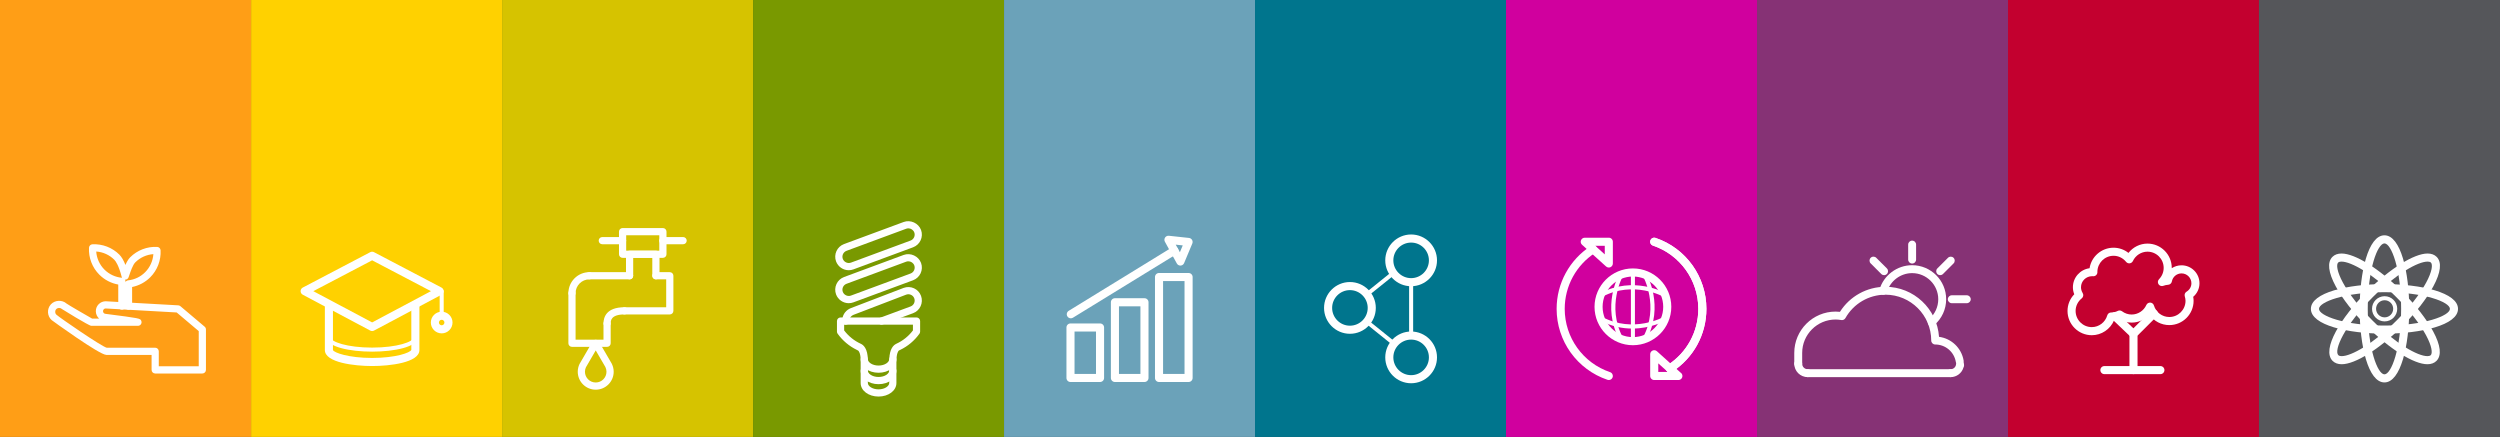 <?xml version="1.0" encoding="UTF-8" standalone="no"?>
<!-- Generator: Adobe Illustrator 16.0.0, SVG Export Plug-In . SVG Version: 6.00 Build 0)  -->

<svg
   xmlns:dc="http://purl.org/dc/elements/1.1/"
   xmlns:cc="http://creativecommons.org/ns#"
   xmlns:rdf="http://www.w3.org/1999/02/22-rdf-syntax-ns#"
   xmlns:svg="http://www.w3.org/2000/svg"
   xmlns="http://www.w3.org/2000/svg"
   xmlns:sodipodi="http://sodipodi.sourceforge.net/DTD/sodipodi-0.dtd"
   xmlns:inkscape="http://www.inkscape.org/namespaces/inkscape"
   version="1.1"
   id="Layer_1"
   x="0px"
   y="0px"
   width="496.062"
   height="86.705"
   viewBox="0 0 496.062 86.705"
   enable-background="new 0 0 595.28 320.704"
   xml:space="preserve"
   sodipodi:docname="jhi-header.svg"
   inkscape:version="0.92.1 r15371"><rect x="0" y="0" width="496.062" height="86.705" fill="#333333" stroke="none"/><defs
     id="defs151" /><sodipodi:namedview
     pagecolor="#ffffff"
     bordercolor="#666666"
     borderopacity="1"
     objecttolerance="10"
     gridtolerance="10"
     guidetolerance="10"
     inkscape:pageopacity="0"
     inkscape:pageshadow="2"
     inkscape:window-width="1920"
     inkscape:window-height="1017"
     id="namedview149"
     showgrid="false"
     fit-margin-top="0"
     fit-margin-left="0"
     fit-margin-right="0"
     fit-margin-bottom="0"
     inkscape:zoom="1.3494041"
     inkscape:cx="266.90608"
     inkscape:cy="82.864586"
     inkscape:window-x="-8"
     inkscape:window-y="-8"
     inkscape:window-maximized="1"
     inkscape:current-layer="Layer_1" /><path
     style="fill:#ffd100"
     d="M 49.818,0 V 86.705 H 99.619 V 0 Z"
     id="rect2"
     inkscape:connector-curvature="0" /><path
     style="fill:#d6c300"
     d="M 99.621,0 V 86.705 H 149.424 V 0 Z"
     id="rect4"
     inkscape:connector-curvature="0" /><path
     style="fill:#799900"
     d="m 149.424,0 v 86.705 h 49.803 V 0 Z"
     id="rect6"
     inkscape:connector-curvature="0" /><path
     style="fill:#6ba2b9"
     d="m 199.227,0 v 86.705 h 49.801 V 0 Z"
     id="rect8"
     inkscape:connector-curvature="0" /><path
     style="fill:#00758d"
     d="m 249.029,0 v 86.705 h 49.803 V 0 Z"
     id="rect10"
     inkscape:connector-curvature="0" /><path
     style="fill:#d0009e"
     d="m 298.832,0 v 86.705 h 49.803 V 0 Z"
     id="rect12"
     inkscape:connector-curvature="0" /><path
     style="fill:#863275"
     d="M 348.635,0 V 86.705 H 398.438 V 0 Z"
     id="rect14"
     inkscape:connector-curvature="0" /><path
     style="fill:#c3002f"
     d="m 398.438,0 v 86.705 h 49.803 V 0 Z"
     id="rect16"
     inkscape:connector-curvature="0" /><path
     style="fill:#55565a"
     d="M 448.232,0 V 86.705 H 496.062 V 0 Z"
     id="rect18"
     inkscape:connector-curvature="0" /><path
     style="fill:#ff9e16"
     d="M 0,0 V 86.705 H 49.818 V 0 Z"
     id="rect20"
     inkscape:connector-curvature="0" /><path
     d="m 19.092,49.906 c 0.094,1.347 0.671,2.627 1.633,3.588 0.934,0.935 2.173,1.512 3.49,1.625 -0.028,-0.051 -0.05,-0.105 -0.065,-0.164 -0.588,-2.279 -1.174,-3.117 -1.47,-3.414 -0.963,-0.963 -2.242,-1.541 -3.588,-1.635 m 5.714,5.584 c 0.057,0.103 0.089,0.219 0.089,0.344 v 0.125 c 0.113,-0.18 0.303,-0.307 0.529,-0.331 1.291,-0.138 2.458,-0.696 3.373,-1.614 0.963,-0.962 1.54,-2.241 1.635,-3.588 -1.346,0.094 -2.625,0.671 -3.587,1.634 -0.491,0.49 -0.938,1.804 -1.204,2.588 l -0.125,0.366 c -0.105,0.296 -0.381,0.48 -0.705,0.479 -0.001,-0.002 -0.003,-0.002 -0.003,-0.002 h -0.002 z m 0.694,5.963 c -0.297,0 -0.552,-0.183 -0.66,-0.441 -0.107,0.259 -0.362,0.441 -0.66,0.441 -0.394,0 -0.714,-0.32 -0.714,-0.715 v -4.277 c -1.415,-0.252 -2.728,-0.934 -3.751,-1.956 -1.41,-1.408 -2.159,-3.36 -2.056,-5.355 0.019,-0.366 0.311,-0.657 0.677,-0.677 1.988,-0.102 3.945,0.646 5.354,2.059 0.435,0.435 0.837,1.117 1.201,2.041 0.258,-0.591 0.567,-1.147 0.943,-1.523 1.409,-1.409 3.373,-2.157 5.355,-2.057 0.366,0.019 0.658,0.311 0.676,0.678 0.103,1.994 -0.648,3.947 -2.057,5.354 -0.98,0.981 -2.238,1.652 -3.593,1.925 v 3.789 c 0,0.394 -0.321,0.714 -0.715,0.714"
     id="path22"
     inkscape:connector-curvature="0"
     style="fill:#ffffff" /><path
     d="m 31.507,72.682 h 7.928 v -6.981 l -4.381,-3.701 c -4.03,-0.229 -13.756,-0.783 -14.092,-0.792 -0.281,0 -0.52,0.239 -0.52,0.534 0,0.295 0.239,0.536 0.534,0.536 6.825,0.879 6.832,0.896 7.047,1.359 0.102,0.221 0.084,0.479 -0.047,0.685 -0.131,0.204 -0.358,0.329 -0.602,0.329 h -9.261 c -0.464,0 -5.828,-3.322 -5.864,-3.356 -0.308,-0.276 -0.822,-0.248 -1.1,0.06 -0.287,0.319 -0.26,0.813 0.059,1.101 0.688,0.618 8.937,6.299 9.979,6.547 l 9.606,-0.006 c 0.394,0 0.714,0.319 0.714,0.714 z m 8.642,1.429 h -9.356 c -0.395,0 -0.715,-0.32 -0.715,-0.715 v -2.973 h -8.967 c -1.384,0 -10.781,-6.838 -10.858,-6.906 -0.906,-0.814 -0.98,-2.213 -0.166,-3.119 0.786,-0.87 2.247,-0.947 3.118,-0.166 0.329,0.252 4.26,2.535 5.084,2.99 h 1.385 c -0.399,-0.36 -0.661,-0.892 -0.661,-1.481 0,-1.082 0.88,-1.963 1.963,-1.963 0.215,0 11.074,0.618 14.398,0.808 0.155,0.01 0.302,0.068 0.42,0.168 l 4.816,4.069 c 0.161,0.136 0.254,0.336 0.254,0.546 v 8.027 c 0,0.395 -0.321,0.715 -0.715,0.715"
     id="path24"
     inkscape:connector-curvature="0"
     style="fill:#ffffff" /><path
     d="m 118.208,69.533 -1.946,3.349 c -0.119,0.25 -0.192,0.562 -0.192,0.88 0,1.178 0.959,2.134 2.138,2.134 1.177,0 2.134,-0.956 2.134,-2.134 0,-0.318 -0.073,-0.631 -0.216,-0.932 z m 0,7.791 c -1.967,0 -3.567,-1.598 -3.567,-3.562 0,-0.536 0.121,-1.059 0.36,-1.551 l 2.589,-4.458 c 0.255,-0.438 0.981,-0.438 1.236,0 l 2.563,4.411 c 0.263,0.546 0.382,1.066 0.382,1.598 0,1.965 -1.598,3.562 -3.563,3.562"
     id="path26"
     inkscape:connector-curvature="0"
     style="fill:#ffffff" /><path
     d="m 120.461,68.826 h -6.966 c -0.394,0 -0.714,-0.32 -0.714,-0.714 v -9.943 c 0,-0.395 0.32,-0.714 0.714,-0.714 0.395,0 0.715,0.319 0.715,0.714 v 9.228 h 5.537 v -3.217 c 0,-0.396 0.32,-0.715 0.714,-0.715 0.394,0 0.714,0.319 0.714,0.715 v 3.933 c 0,0.393 -0.32,0.713 -0.714,0.713"
     id="path28"
     inkscape:connector-curvature="0"
     style="fill:#ffffff" /><path
     d="m 124.927,55.431 h -7.976 c -0.394,0 -0.714,-0.319 -0.714,-0.715 0,-0.394 0.32,-0.714 0.714,-0.714 h 7.976 c 0.394,0 0.714,0.32 0.714,0.714 0,0.395 -0.32,0.715 -0.714,0.715"
     id="path30"
     inkscape:connector-curvature="0"
     style="fill:#ffffff" /><path
     d="m 132.905,62.397 h -8.99 c -0.394,0 -0.714,-0.32 -0.714,-0.715 0,-0.395 0.32,-0.715 0.714,-0.715 h 8.275 v -5.537 h -2.042 c -0.395,0 -0.715,-0.319 -0.715,-0.713 0,-0.395 0.32,-0.715 0.715,-0.715 h 2.757 c 0.394,0 0.714,0.32 0.714,0.715 v 6.965 c 0,0.394 -0.321,0.715 -0.714,0.715"
     id="path32"
     inkscape:connector-curvature="0"
     style="fill:#ffffff" /><path
     d="m 120.461,64.893 c -0.394,0 -0.714,-0.319 -0.714,-0.713 0,-1.201 0.541,-3.216 4.167,-3.216 0.394,0 0.714,0.32 0.714,0.714 0,0.396 -0.32,0.715 -0.714,0.715 -2.739,0 -2.739,1.297 -2.739,1.787 0,0.393 -0.32,0.713 -0.714,0.713"
     id="path34"
     inkscape:connector-curvature="0"
     style="fill:#ffffff" /><path
     d="m 113.496,58.884 c -0.395,0 -0.714,-0.32 -0.714,-0.714 0,-2.299 1.87,-4.168 4.167,-4.168 0.394,0 0.714,0.32 0.714,0.715 0,0.394 -0.32,0.714 -0.714,0.714 -1.51,0 -2.738,1.229 -2.738,2.739 0,0.394 -0.32,0.714 -0.715,0.714"
     id="path36"
     inkscape:connector-curvature="0"
     style="fill:#ffffff" /><path
     d="m 130.147,55.431 c -0.395,0 -0.715,-0.319 -0.715,-0.715 v -3.552 h -3.791 v 3.552 c 0,0.396 -0.32,0.715 -0.714,0.715 -0.395,0 -0.715,-0.319 -0.715,-0.715 v -4.265 c 0,-0.396 0.32,-0.715 0.715,-0.715 h 5.22 c 0.394,0 0.714,0.319 0.714,0.715 v 4.265 c 0,0.395 -0.32,0.715 -0.714,0.715"
     id="path38"
     inkscape:connector-curvature="0"
     style="fill:#ffffff" /><path
     d="m 124.251,49.735 h 6.569 v -3.057 h -6.569 z m 7.284,1.429 h -7.998 c -0.395,0 -0.715,-0.319 -0.715,-0.713 v -4.486 c 0,-0.395 0.32,-0.715 0.715,-0.715 h 7.998 c 0.394,0 0.714,0.32 0.714,0.715 v 4.486 c 0,0.394 -0.32,0.713 -0.714,0.713"
     id="path40"
     inkscape:connector-curvature="0"
     style="fill:#ffffff" /><path
     d="m 123.537,48.465 h -4.028 c -0.394,0 -0.714,-0.32 -0.714,-0.714 0,-0.396 0.32,-0.715 0.714,-0.715 h 4.028 c 0.394,0 0.714,0.319 0.714,0.715 0,0.394 -0.32,0.714 -0.714,0.714"
     id="path42"
     inkscape:connector-curvature="0"
     style="fill:#ffffff" /><path
     d="m 135.548,48.465 h -4.028 c -0.394,0 -0.714,-0.32 -0.714,-0.714 0,-0.396 0.32,-0.715 0.714,-0.715 h 4.028 c 0.394,0 0.714,0.319 0.714,0.715 0,0.394 -0.32,0.714 -0.714,0.714"
     id="path44"
     inkscape:connector-curvature="0"
     style="fill:#ffffff" /><path
     d="m 62.17,57.773 11.671,6.202 11.67,-6.202 -11.671,-6.119 z m 11.671,7.915 c -0.129,0 -0.259,-0.031 -0.377,-0.094 l -13.39,-7.117 c -0.263,-0.139 -0.427,-0.412 -0.426,-0.711 10e-4,-0.297 0.166,-0.57 0.43,-0.708 l 13.389,-7.021 c 0.234,-0.123 0.512,-0.123 0.746,0 l 13.39,7.021 c 0.264,0.138 0.43,0.411 0.43,0.708 0.001,0.299 -0.163,0.572 -0.426,0.711 l -13.389,7.117 c -0.118,0.062 -0.248,0.094 -0.377,0.094"
     id="path46"
     inkscape:connector-curvature="0"
     style="fill:#ffffff" /><path
     d="m 73.84,72.63 c -3.484,0 -9.38,-0.668 -9.38,-3.172 v -8.7 c 0,-0.443 0.36,-0.803 0.803,-0.803 0.443,0 0.803,0.359 0.803,0.803 v 8.7 c 0.217,0.524 3.085,1.567 7.774,1.567 4.69,0 7.557,-1.043 7.779,-1.603 l -0.005,-8.665 c 0,-0.443 0.36,-0.803 0.803,-0.803 0.443,0 0.803,0.359 0.803,0.803 v 8.7 c 0,2.505 -5.896,3.173 -9.38,3.173"
     id="path48"
     inkscape:connector-curvature="0"
     style="fill:#ffffff" /><path
     d="m 87.64,62.725 c -0.222,0 -0.401,-0.18 -0.401,-0.401 v -4.508 c 0,-0.222 0.179,-0.401 0.401,-0.401 0.222,0 0.401,0.18 0.401,0.401 v 4.508 c 0,0.221 -0.179,0.401 -0.401,0.401"
     id="path50"
     inkscape:connector-curvature="0"
     style="fill:#ffffff" /><path
     d="m 87.64,63.453 c -0.301,0 -0.546,0.245 -0.546,0.545 0,0.301 0.245,0.547 0.546,0.547 0.3,0 0.545,-0.246 0.545,-0.547 0,-0.3 -0.245,-0.545 -0.545,-0.545 m 0,2.696 c -1.186,0 -2.151,-0.965 -2.151,-2.151 0,-1.186 0.965,-2.149 2.151,-2.149 1.186,0 2.15,0.964 2.15,2.149 0,1.187 -0.964,2.151 -2.15,2.151"
     id="path52"
     inkscape:connector-curvature="0"
     style="fill:#ffffff" /><path
     d="m 73.84,69.775 c -4.462,0 -8.978,-0.951 -8.978,-2.77 0,-0.222 0.179,-0.402 0.401,-0.402 0.222,0 0.401,0.181 0.401,0.402 0,0.803 3.185,1.967 8.176,1.967 4.991,0 8.176,-1.164 8.176,-1.967 0,-0.222 0.179,-0.402 0.401,-0.402 0.222,0 0.401,0.181 0.401,0.402 0,1.819 -4.516,2.77 -8.978,2.77"
     id="path54"
     inkscape:connector-curvature="0"
     style="fill:#ffffff" /><path
     d="m 180.244,45.309 c -0.147,0 -0.293,0.026 -0.433,0.078 l -11.837,4.381 c -0.646,0.24 -0.977,0.961 -0.738,1.607 0.232,0.626 0.969,0.975 1.605,0.739 l 11.836,-4.381 c 0.647,-0.24 0.98,-0.962 0.741,-1.608 -0.182,-0.486 -0.653,-0.816 -1.174,-0.816 m -11.836,8.312 c -1.114,0 -2.124,-0.703 -2.512,-1.75 -0.512,-1.386 0.198,-2.929 1.582,-3.443 l 11.837,-4.381 c 1.358,-0.5 2.944,0.238 3.443,1.582 0.512,1.387 -0.199,2.932 -1.584,3.443 l -11.837,4.382 c -0.299,0.111 -0.611,0.167 -0.929,0.167"
     id="path56"
     inkscape:connector-curvature="0"
     style="fill:#ffffff" /><path
     d="m 180.244,51.849 c -0.147,0 -0.293,0.026 -0.434,0.077 l -11.836,4.384 c -0.314,0.116 -0.563,0.347 -0.703,0.649 -0.139,0.304 -0.153,0.644 -0.036,0.957 0.233,0.625 0.971,0.973 1.605,0.738 l 11.837,-4.382 c 0.647,-0.239 0.979,-0.961 0.741,-1.608 -0.182,-0.486 -0.653,-0.815 -1.174,-0.815 m -11.837,8.311 c -1.114,0 -2.123,-0.701 -2.512,-1.746 -0.249,-0.674 -0.221,-1.4 0.078,-2.051 0.299,-0.65 0.834,-1.146 1.506,-1.395 l 11.835,-4.382 c 1.359,-0.501 2.945,0.239 3.443,1.582 0.512,1.386 -0.199,2.93 -1.584,3.442 l -11.836,4.383 c -0.299,0.112 -0.612,0.167 -0.93,0.167"
     id="path58"
     inkscape:connector-curvature="0"
     style="fill:#ffffff" /><path
     d="m 174.921,64.42 c -0.29,0 -0.563,-0.18 -0.67,-0.467 -0.137,-0.369 0.052,-0.781 0.422,-0.918 l 6.005,-2.224 c 0.646,-0.239 0.977,-0.959 0.739,-1.608 -0.237,-0.646 -0.962,-0.976 -1.609,-0.736 l -10.442,4.002 c -0.454,0.168 -0.764,0.563 -0.817,1.035 -0.007,0.062 -0.009,0.119 -0.007,0.172 0.016,0.395 -0.291,0.727 -0.685,0.742 -0.36,0.053 -0.726,-0.289 -0.742,-0.685 -0.006,-0.132 0,-0.267 0.015,-0.394 0.113,-1.008 0.777,-1.855 1.733,-2.209 l 10.442,-4.002 c 1.397,-0.514 2.942,0.194 3.452,1.58 0.51,1.388 -0.2,2.931 -1.583,3.442 l -6.005,2.224 c -0.081,0.031 -0.165,0.046 -0.248,0.046"
     id="path60"
     inkscape:connector-curvature="0"
     style="fill:#ffffff" /><path
     d="m 174.324,73.964 c -1.989,0 -3.547,-1.181 -3.547,-2.685 0,-0.395 0.32,-0.715 0.714,-0.715 0.395,0 0.715,0.32 0.715,0.715 0,0.594 0.869,1.256 2.118,1.256 1.25,0 2.121,-0.662 2.121,-1.256 0,-0.395 0.32,-0.715 0.714,-0.715 0.394,0 0.714,0.32 0.714,0.715 0,1.504 -1.559,2.685 -3.549,2.685"
     id="path62"
     inkscape:connector-curvature="0"
     style="fill:#ffffff" /><path
     d="m 174.324,76.23 c -1.989,0 -3.547,-1.179 -3.547,-2.685 0,-0.395 0.32,-0.715 0.714,-0.715 0.395,0 0.715,0.32 0.715,0.715 0,0.595 0.869,1.256 2.118,1.256 1.25,0 2.121,-0.661 2.121,-1.256 0,-0.395 0.32,-0.715 0.714,-0.715 0.394,0 0.714,0.32 0.714,0.715 0,1.506 -1.559,2.685 -3.549,2.685"
     id="path64"
     inkscape:connector-curvature="0"
     style="fill:#ffffff" /><path
     d="m 170.825,68.226 c 0.441,0.192 1.38,0.884 1.38,3.265 v 4.506 c 0,0.6 0.87,1.26 2.12,1.26 1.249,0 2.12,-0.66 2.12,-1.256 v -4.51 c 0,-0.048 0.004,-0.095 0.014,-0.142 0.035,-2.183 0.879,-2.882 1.33,-3.101 0.028,-0.018 0.057,-0.035 0.088,-0.049 1.287,-0.59 2.413,-1.496 3.271,-2.634 v -1.146 h -13.646 v 1.146 c 0.863,1.14 1.992,2.05 3.278,2.638 0.015,0.006 0.03,0.015 0.045,0.023 m 3.5,10.46 c -1.99,0 -3.549,-1.18 -3.549,-2.686 v -4.51 c 0,-1.389 -0.387,-1.886 -0.536,-1.961 -0.096,-0.023 -0.181,-0.063 -0.253,-0.119 -1.496,-0.727 -2.799,-1.828 -3.779,-3.194 -0.087,-0.121 -0.134,-0.267 -0.134,-0.416 v -2.095 c 0,-0.395 0.32,-0.715 0.714,-0.715 h 15.074 c 0.395,0 0.715,0.32 0.715,0.715 v 2.095 c 0,0.149 -0.047,0.294 -0.133,0.416 -0.99,1.384 -2.317,2.495 -3.842,3.222 -0.071,0.053 -0.153,0.091 -0.242,0.113 -0.086,0.054 -0.474,0.551 -0.474,1.939 0,0.047 -0.004,0.094 -0.013,0.137 v 4.373 c 0,1.506 -1.558,2.686 -3.548,2.686"
     id="path66"
     inkscape:connector-curvature="0"
     style="fill:#ffffff" /><path
     d="m 235.04,55.773 h -4.258 v 18.419 h 4.258 z m -5.863,19.223 v -20.025 c 0,-0.443 0.359,-0.803 0.803,-0.803 h 5.863 c 0.444,0 0.803,0.359 0.803,0.803 v 20.025 c 0,0.442 -0.359,0.803 -0.803,0.803 h -5.863 c -0.444,0 -0.803,-0.36 -0.803,-0.803"
     id="path68"
     inkscape:connector-curvature="0"
     style="fill:#ffffff" /><path
     d="m 217.473,65.785 h -4.258 v 8.407 h 4.258 z m -5.863,9.211 v -10.013 c 0,-0.444 0.359,-0.803 0.803,-0.803 h 5.863 c 0.443,0 0.803,0.358 0.803,0.803 v 10.013 c 0,0.442 -0.36,0.803 -0.803,0.803 h -5.863 c -0.444,0 -0.803,-0.36 -0.803,-0.803"
     id="path70"
     inkscape:connector-curvature="0"
     style="fill:#ffffff" /><path
     d="m 226.289,60.779 h -4.257 v 13.413 h 4.257 z m -5.862,14.217 v -15.02 c 0,-0.443 0.359,-0.803 0.803,-0.803 h 5.862 c 0.443,0 0.803,0.359 0.803,0.803 v 15.02 c 0,0.442 -0.36,0.803 -0.803,0.803 h -5.862 c -0.444,0 -0.803,-0.36 -0.803,-0.803"
     id="path72"
     inkscape:connector-curvature="0"
     style="fill:#ffffff" /><path
     d="m 212.478,63.162 c 0.143,0 0.288,-0.038 0.419,-0.119 l 20.555,-12.621 c 0.378,-0.232 0.496,-0.727 0.264,-1.104 -0.232,-0.379 -0.725,-0.496 -1.105,-0.265 l -20.554,12.621 c -0.378,0.231 -0.496,0.728 -0.264,1.104 0.153,0.247 0.415,0.384 0.685,0.384"
     id="path74"
     inkscape:connector-curvature="0"
     style="fill:#ffffff" /><path
     d="m 233.292,48.543 0.826,1.506 0.568,-1.354 z m 0.221,3.738 -2.368,-4.316 c -0.145,-0.262 -0.13,-0.582 0.035,-0.83 0.167,-0.25 0.457,-0.387 0.755,-0.354 l 3.994,0.432 c 0.252,0.027 0.476,0.172 0.605,0.391 0.129,0.219 0.147,0.484 0.049,0.718 l -1.626,3.884 c -0.119,0.284 -0.39,0.475 -0.698,0.491 -0.014,10e-4 -0.028,0.002 -0.042,0.002 -0.293,-10e-4 -0.564,-0.16 -0.704,-0.418"
     id="path76"
     inkscape:connector-curvature="0"
     style="fill:#ffffff" /><path
     d="m 280.002,67.385 c -1.945,0 -3.528,1.583 -3.528,3.529 0,1.945 1.583,3.527 3.528,3.527 1.946,0 3.529,-1.582 3.529,-3.527 10e-4,-1.946 -1.582,-3.529 -3.529,-3.529 m 0,8.662 c -2.83,0 -5.133,-2.302 -5.133,-5.133 0,-2.832 2.303,-5.135 5.133,-5.135 2.832,0 5.135,2.303 5.135,5.135 0,2.831 -2.303,5.133 -5.135,5.133"
     id="path78"
     inkscape:connector-curvature="0"
     style="fill:#ffffff" /><path
     d="m 280.002,48.134 c -1.945,0 -3.528,1.583 -3.528,3.528 0,1.945 1.583,3.527 3.528,3.527 1.946,0 3.529,-1.582 3.529,-3.527 0,-1.945 -1.582,-3.528 -3.529,-3.528 m 0,8.662 c -2.83,0 -5.133,-2.304 -5.133,-5.134 0,-2.83 2.303,-5.135 5.133,-5.135 2.832,0 5.135,2.305 5.135,5.135 0,2.83 -2.303,5.134 -5.135,5.134"
     id="path80"
     inkscape:connector-curvature="0"
     style="fill:#ffffff" /><path
     d="m 267.858,57.567 c -1.945,0 -3.529,1.583 -3.529,3.528 0,1.946 1.584,3.53 3.529,3.53 1.946,0 3.529,-1.584 3.529,-3.53 0,-1.945 -1.583,-3.528 -3.529,-3.528 m 0,8.664 c -2.83,0 -5.134,-2.303 -5.134,-5.135 0,-2.83 2.304,-5.135 5.134,-5.135 2.832,0 5.135,2.305 5.135,5.135 0,2.832 -2.303,5.135 -5.135,5.135"
     id="path82"
     inkscape:connector-curvature="0"
     style="fill:#ffffff" /><path
     d="m 280.002,66.982 c -0.222,0 -0.4,-0.18 -0.4,-0.4 v -10.589 c 0,-0.222 0.179,-0.401 0.4,-0.401 0.223,0 0.401,0.18 0.401,0.401 v 10.589 c 10e-4,0.221 -0.178,0.4 -0.401,0.4"
     id="path84"
     inkscape:connector-curvature="0"
     style="fill:#ffffff" /><path
     d="m 276.63,68.598 c -0.088,0 -0.177,-0.029 -0.251,-0.089 l -5.416,-4.36 c -0.173,-0.141 -0.199,-0.393 -0.062,-0.565 0.141,-0.173 0.393,-0.199 0.565,-0.062 l 5.416,4.362 c 0.173,0.14 0.2,0.392 0.062,0.563 -0.08,0.1 -0.196,0.151 -0.314,0.151"
     id="path86"
     inkscape:connector-curvature="0"
     style="fill:#ffffff" /><path
     d="m 271.247,58.803 c -0.118,0 -0.233,-0.051 -0.313,-0.15 -0.139,-0.172 -0.111,-0.425 0.062,-0.564 l 5.233,-4.215 c 0.173,-0.139 0.426,-0.11 0.564,0.062 0.139,0.172 0.112,0.425 -0.061,0.564 l -5.234,4.213 c -0.074,0.06 -0.163,0.09 -0.251,0.09"
     id="path88"
     inkscape:connector-curvature="0"
     style="fill:#ffffff" /><path
     d="m 383.293,64.703 c -0.221,0 -0.441,-0.094 -0.598,-0.275 -0.281,-0.33 -0.242,-0.826 0.086,-1.108 1.156,-0.986 1.817,-2.423 1.817,-3.941 0,-2.858 -2.325,-5.184 -5.184,-5.184 -2.292,0 -4.339,1.532 -4.979,3.726 -0.119,0.416 -0.553,0.653 -0.974,0.534 -0.416,-0.121 -0.656,-0.558 -0.534,-0.974 0.833,-2.86 3.501,-4.858 6.487,-4.858 3.724,0 6.755,3.03 6.755,6.756 0,1.979 -0.862,3.851 -2.367,5.138 -0.147,0.124 -0.328,0.186 -0.509,0.186"
     id="path90"
     inkscape:connector-curvature="0"
     style="fill:#ffffff" /><path
     d="m 379.414,52.295 c -0.434,0 -0.785,-0.353 -0.785,-0.786 v -2.978 c 0,-0.434 0.352,-0.785 0.785,-0.785 0.435,0 0.787,0.352 0.787,0.785 v 2.978 c 10e-4,0.433 -0.352,0.786 -0.787,0.786"
     id="path92"
     inkscape:connector-curvature="0"
     style="fill:#ffffff" /><path
     d="m 390.26,60.164 h -2.977 c -0.434,0 -0.785,-0.352 -0.785,-0.786 0,-0.434 0.352,-0.786 0.785,-0.786 h 2.977 c 0.434,0 0.785,0.352 0.785,0.786 0,0.434 -0.351,0.786 -0.785,0.786"
     id="path94"
     inkscape:connector-curvature="0"
     style="fill:#ffffff" /><path
     d="m 373.85,54.6 c -0.201,0 -0.401,-0.078 -0.555,-0.23 l -2.105,-2.104 c -0.309,-0.307 -0.309,-0.805 -0.002,-1.111 0.308,-0.309 0.806,-0.307 1.111,-10e-4 l 2.107,2.104 c 0.307,0.307 0.307,0.803 0,1.11 -0.154,0.154 -0.353,0.232 -0.556,0.232"
     id="path96"
     inkscape:connector-curvature="0"
     style="fill:#ffffff" /><path
     d="m 384.977,54.6 c -0.201,0 -0.401,-0.078 -0.555,-0.23 -0.308,-0.309 -0.308,-0.805 0,-1.111 l 2.105,-2.104 c 0.307,-0.308 0.806,-0.306 1.111,10e-4 0.308,0.307 0.308,0.805 0,1.111 l -2.105,2.104 c -0.154,0.151 -0.356,0.229 -0.556,0.229"
     id="path98"
     inkscape:connector-curvature="0"
     style="fill:#ffffff" /><path
     d="m 387.065,74.829 c -0.434,0 -0.786,-0.353 -0.786,-0.786 0,-0.433 0.353,-0.785 0.786,-0.785 0.566,0 1.037,-0.445 1.068,-1.015 0.025,-0.412 0.365,-0.735 0.776,-0.739 0.397,-0.025 0.759,0.309 0.792,0.721 0.012,0.121 0.018,0.203 0.018,0.287 0,0.152 -0.043,0.295 -0.117,0.416 -0.325,1.103 -1.344,1.901 -2.537,1.901"
     id="path100"
     inkscape:connector-curvature="0"
     style="fill:#ffffff" /><path
     d="m 358.678,74.829 c -1.461,0 -2.651,-1.19 -2.651,-2.651 0,-0.435 0.353,-0.787 0.786,-0.787 0.433,0 0.786,0.353 0.786,0.787 0,0.596 0.483,1.08 1.079,1.08 0.435,0 0.787,0.352 0.787,0.785 0,0.433 -0.352,0.786 -0.787,0.786"
     id="path102"
     inkscape:connector-curvature="0"
     style="fill:#ffffff" /><path
     d="m 387.065,74.829 h -28.387 c -0.434,0 -0.785,-0.353 -0.785,-0.786 0,-0.433 0.352,-0.785 0.785,-0.785 h 28.387 c 0.434,0 0.786,0.352 0.786,0.785 0,0.433 -0.353,0.786 -0.786,0.786"
     id="path104"
     inkscape:connector-curvature="0"
     style="fill:#ffffff" /><path
     d="m 356.813,72.963 c -0.435,0 -0.786,-0.352 -0.786,-0.786 v -2.153 c 0,-4.52 3.678,-8.197 8.198,-8.197 0.281,0 0.567,0.016 0.865,0.049 1.945,-3.082 5.353,-4.973 9.019,-4.973 5.634,0 10.262,4.391 10.641,9.932 2.459,0.326 4.456,2.207 4.884,4.714 0.071,0.428 -0.216,0.834 -0.644,0.905 -0.429,0.074 -0.833,-0.213 -0.906,-0.642 -0.341,-2.003 -2.063,-3.456 -4.095,-3.456 -0.434,0 -0.785,-0.352 -0.785,-0.785 0,-5.016 -4.08,-9.098 -9.095,-9.098 -3.281,0 -6.318,1.777 -7.929,4.641 -0.162,0.291 -0.49,0.448 -0.818,0.389 -0.408,-0.07 -0.78,-0.104 -1.137,-0.104 -3.654,0 -6.627,2.972 -6.627,6.626 v 2.153 c 0,0.433 -0.351,0.785 -0.785,0.785"
     id="path106"
     inkscape:connector-curvature="0"
     style="fill:#ffffff" /><path
     d="m 331.354,73.905 c -0.264,0 -0.522,-0.13 -0.676,-0.367 -0.24,-0.373 -0.134,-0.87 0.239,-1.11 3.802,-2.455 6.07,-6.619 6.07,-11.14 0,-5.69 -3.618,-10.735 -9.003,-12.558 -0.42,-0.144 -0.646,-0.599 -0.504,-1.019 0.143,-0.42 0.6,-0.647 1.019,-0.503 6.037,2.042 10.095,7.7 10.095,14.079 0,5.067 -2.545,9.735 -6.806,12.487 -0.134,0.089 -0.286,0.131 -0.434,0.131"
     id="path108"
     inkscape:connector-curvature="0"
     style="fill:#ffffff" /><path
     d="m 316.538,48.772 1.887,1.705 v -1.705 z m 2.689,4.314 c -0.195,0 -0.389,-0.07 -0.538,-0.206 l -4.774,-4.315 c -0.246,-0.223 -0.33,-0.574 -0.211,-0.884 0.119,-0.31 0.418,-0.515 0.749,-0.515 h 4.774 c 0.443,0 0.803,0.359 0.803,0.804 v 4.313 c 0,0.318 -0.188,0.605 -0.477,0.734 -0.105,0.047 -0.217,0.069 -0.326,0.069"
     id="path110"
     inkscape:connector-curvature="0"
     style="fill:#ffffff" /><path
     d="m 319.225,75.409 c -0.085,0 -0.172,-0.015 -0.258,-0.044 -6.037,-2.043 -10.094,-7.7 -10.094,-14.077 0,-5.067 2.545,-9.737 6.807,-12.489 0.372,-0.24 0.87,-0.135 1.11,0.238 0.241,0.373 0.134,0.87 -0.239,1.109 -3.802,2.457 -6.072,6.621 -6.072,11.142 0,5.688 3.618,10.735 9.004,12.557 0.42,0.144 0.645,0.599 0.502,1.019 -0.112,0.333 -0.425,0.545 -0.76,0.545"
     id="path112"
     inkscape:connector-curvature="0"
     style="fill:#ffffff" /><path
     d="m 329.043,73.804 h 1.887 l -1.887,-1.706 z m 3.99,1.604 c -0.007,0 -0.011,0 -0.017,0 h -4.775 c -0.443,0 -0.803,-0.358 -0.803,-0.803 v -4.314 c 0,-0.317 0.187,-0.604 0.477,-0.733 0.289,-0.13 0.629,-0.076 0.863,0.138 l 4.688,4.234 c 0.223,0.143 0.37,0.393 0.37,0.676 -0.001,0.444 -0.361,0.802 -0.803,0.802"
     id="path114"
     inkscape:connector-curvature="0"
     style="fill:#ffffff" /><path
     d="m 331.354,73.905 c -0.264,0 -0.521,-0.13 -0.676,-0.367 -0.24,-0.373 -0.134,-0.869 0.239,-1.11 3.802,-2.455 6.07,-6.621 6.07,-11.141 0,-5.689 -3.618,-10.734 -9.003,-12.557 -0.42,-0.144 -0.646,-0.599 -0.504,-1.019 0.143,-0.42 0.6,-0.647 1.019,-0.503 6.037,2.042 10.095,7.7 10.095,14.078 0,5.066 -2.545,9.736 -6.806,12.488 -0.134,0.089 -0.286,0.131 -0.434,0.131"
     id="path116"
     inkscape:connector-curvature="0"
     style="fill:#ffffff" /><path
     d="m 324.01,54.868 c -3.316,0 -6.013,2.696 -6.013,6.013 0,3.314 2.696,6.012 6.013,6.012 3.317,0 6.014,-2.697 6.014,-6.012 0,-3.316 -2.697,-6.013 -6.014,-6.013 m 0,13.631 c -4.201,0 -7.617,-3.418 -7.617,-7.618 0,-4.201 3.416,-7.619 7.617,-7.619 4.201,0 7.618,3.418 7.618,7.619 0,4.2 -3.417,7.618 -7.618,7.618"
     id="path118"
     inkscape:connector-curvature="0"
     style="fill:#ffffff" /><path
     d="m 324.01,68.098 c -0.222,0 -0.4,-0.18 -0.4,-0.4 v -13.632 c 0,-0.222 0.179,-0.401 0.4,-0.401 0.223,0 0.401,0.18 0.401,0.401 v 13.632 c 10e-4,0.22 -0.178,0.4 -0.401,0.4"
     id="path120"
     inkscape:connector-curvature="0"
     style="fill:#ffffff" /><path
     d="m 321.653,67.554 c -0.143,0 -0.282,-0.077 -0.355,-0.212 -3.511,-6.59 -0.14,-12.676 0.006,-12.93 0.109,-0.194 0.354,-0.262 0.547,-0.152 0.193,0.11 0.261,0.355 0.152,0.548 -0.033,0.058 -3.295,5.967 0.004,12.155 0.104,0.195 0.03,0.439 -0.164,0.543 -0.062,0.033 -0.128,0.048 -0.19,0.048"
     id="path122"
     inkscape:connector-curvature="0"
     style="fill:#ffffff" /><path
     d="m 326.367,67.554 c -0.063,0 -0.128,-0.015 -0.188,-0.048 -0.195,-0.104 -0.27,-0.348 -0.166,-0.543 3.299,-6.188 0.039,-12.098 0.006,-12.155 -0.109,-0.192 -0.041,-0.438 0.151,-0.548 0.192,-0.107 0.438,-0.042 0.548,0.152 0.145,0.254 3.516,6.34 0.004,12.93 -0.073,0.135 -0.212,0.212 -0.355,0.212"
     id="path124"
     inkscape:connector-curvature="0"
     style="fill:#ffffff" /><path
     d="m 317.739,58.937 c -0.143,0 -0.282,-0.077 -0.354,-0.213 -0.104,-0.195 -0.03,-0.438 0.166,-0.543 6.589,-3.509 12.675,-0.14 12.931,0.005 0.191,0.109 0.26,0.354 0.15,0.547 -0.11,0.193 -0.355,0.26 -0.547,0.152 -0.059,-0.033 -5.969,-3.293 -12.157,0.005 -0.06,0.032 -0.126,0.047 -0.189,0.047"
     id="path126"
     inkscape:connector-curvature="0"
     style="fill:#ffffff" /><path
     d="m 323.885,65.197 c -1.913,0 -4.096,-0.398 -6.336,-1.592 -0.194,-0.104 -0.27,-0.348 -0.164,-0.543 0.104,-0.196 0.346,-0.27 0.543,-0.165 6.188,3.298 12.097,0.038 12.156,0.005 0.194,-0.109 0.438,-0.042 0.547,0.15 0.108,0.193 0.041,0.438 -0.151,0.548 -0.169,0.096 -2.877,1.597 -6.595,1.597"
     id="path128"
     inkscape:connector-curvature="0"
     style="fill:#ffffff" /><path
     d="m 415.152,54.8 c -1.25,0 -2.231,0.985 -2.231,2.197 0,0.397 0.115,0.797 0.334,1.153 0.213,0.344 0.136,0.795 -0.182,1.047 -0.775,0.621 -1.221,1.531 -1.221,2.5 0,1.771 1.439,3.211 3.211,3.211 1.411,0 2.673,-0.957 3.068,-2.327 0.099,-0.345 0.414,-0.581 0.771,-0.581 0.027,0 0.062,0.002 0.096,0.006 0.41,-0.007 0.819,-0.113 1.215,-0.314 0.273,-0.139 0.601,-0.11 0.846,0.071 0.566,0.423 1.227,0.646 1.908,0.646 1.258,0 2.404,-0.743 2.922,-1.895 0.137,-0.305 0.455,-0.492 0.783,-0.472 0.334,0.021 0.621,0.248 0.718,0.569 0.414,1.369 1.643,2.291 3.059,2.291 1.771,0 3.212,-1.441 3.212,-3.211 0,-0.277 -0.048,-0.562 -0.148,-0.896 -0.106,-0.352 0.039,-0.73 0.354,-0.92 0.601,-0.361 0.96,-0.985 0.96,-1.67 0,-1.079 -0.88,-1.956 -1.959,-1.956 -0.941,0 -1.748,0.673 -1.919,1.602 -0.065,0.359 -0.366,0.63 -0.731,0.655 -0.348,0.025 -0.668,0.094 -0.948,0.204 -0.351,0.14 -0.754,0.013 -0.964,-0.304 -0.209,-0.315 -0.168,-0.735 0.098,-1.006 0.594,-0.604 0.921,-1.403 0.921,-2.25 0,-1.77 -1.44,-3.211 -3.211,-3.211 -1.231,0 -2.368,0.729 -2.896,1.857 -0.117,0.25 -0.355,0.422 -0.631,0.456 -0.273,0.032 -0.547,-0.077 -0.721,-0.292 -0.621,-0.766 -1.527,-1.206 -2.484,-1.206 -1.76,0 -3.192,1.422 -3.211,3.176 0.002,0.03 0.004,0.062 0.004,0.084 0,0.222 -0.09,0.433 -0.252,0.584 -0.159,0.151 -0.369,0.228 -0.597,0.218 -0.055,-0.004 -0.108,-0.01 -0.163,-0.017 h -0.011 z m -0.089,11.714 c -2.656,0 -4.816,-2.16 -4.816,-4.816 0,-1.24 0.48,-2.416 1.338,-3.31 -0.179,-0.444 -0.271,-0.917 -0.271,-1.391 0,-1.931 1.444,-3.53 3.308,-3.775 0.359,-2.304 2.357,-4.071 4.76,-4.071 1.08,0 2.115,0.366 2.957,1.032 0.901,-1.147 2.291,-1.849 3.774,-1.849 2.656,0 4.817,2.161 4.817,4.816 0,0.023 0,0.045 -0.001,0.068 0.561,-0.365 1.229,-0.576 1.938,-0.576 1.965,0 3.564,1.598 3.564,3.562 0,1.05 -0.456,2.019 -1.244,2.691 0.052,0.272 0.077,0.535 0.077,0.795 0,2.655 -2.16,4.815 -4.816,4.815 -1.608,0 -3.056,-0.787 -3.936,-2.058 -0.897,0.979 -2.177,1.565 -3.546,1.565 -0.872,0 -1.717,-0.239 -2.469,-0.694 -0.334,0.129 -0.676,0.215 -1.021,0.258 -0.747,1.757 -2.487,2.938 -4.413,2.938"
     id="path130"
     inkscape:connector-curvature="0"
     style="fill:#ffffff" /><path
     d="m 423.338,74.24 c -0.444,0 -0.803,-0.359 -0.803,-0.803 v -7.174 c 0,-0.213 0.084,-0.418 0.234,-0.568 l 4.049,-4.048 c 0.313,-0.313 0.821,-0.313 1.135,0 0.314,0.313 0.313,0.821 0,1.135 l -3.812,3.813 v 6.842 c 0,0.444 -0.359,0.803 -0.803,0.803"
     id="path132"
     inkscape:connector-curvature="0"
     style="fill:#ffffff" /><path
     d="m 423.338,67.066 c -0.199,0 -0.397,-0.074 -0.553,-0.222 l -3.711,-3.528 c -0.32,-0.305 -0.334,-0.813 -0.027,-1.135 0.305,-0.32 0.814,-0.333 1.134,-0.027 l 3.71,3.527 c 0.321,0.305 0.334,0.812 0.029,1.135 -0.158,0.166 -0.37,0.25 -0.582,0.25"
     id="path134"
     inkscape:connector-curvature="0"
     style="fill:#ffffff" /><path
     d="m 428.674,74.24 h -11.108 c -0.444,0 -0.804,-0.359 -0.804,-0.803 0,-0.444 0.359,-0.803 0.804,-0.803 h 11.108 c 0.443,0 0.803,0.359 0.803,0.803 0,0.444 -0.359,0.803 -0.803,0.803"
     id="path136"
     inkscape:connector-curvature="0"
     style="fill:#ffffff" /><path
     d="m 473.133,48.297 c -1.351,0 -3.312,5.061 -3.312,12.99 0,7.929 1.962,12.992 3.312,12.992 1.35,0 3.312,-5.062 3.312,-12.992 0,-7.93 -1.961,-12.99 -3.312,-12.99 m 0,27.588 c -3.229,0 -4.918,-7.344 -4.918,-14.598 0,-7.254 1.689,-14.597 4.918,-14.597 3.229,0 4.918,7.343 4.918,14.597 0,7.254 -1.689,14.598 -4.918,14.598"
     id="path138"
     inkscape:connector-curvature="0"
     style="fill:#ffffff" /><path
     d="m 464.62,51.909 c -0.219,0 -0.513,0.032 -0.672,0.192 -0.39,0.389 -0.25,1.766 0.938,3.965 1.256,2.324 3.353,5.01 5.905,7.562 4.621,4.62 8.959,7.038 10.856,7.038 0.218,0 0.511,-0.034 0.671,-0.191 0.389,-0.391 0.25,-1.768 -0.938,-3.967 -1.258,-2.324 -3.355,-5.011 -5.907,-7.562 -4.617,-4.62 -8.955,-7.037 -10.853,-7.037 m 17.028,20.363 c -2.682,0 -7.502,-3.018 -11.991,-7.508 -2.658,-2.658 -4.854,-5.477 -6.184,-7.935 -1.497,-2.771 -1.727,-4.798 -0.661,-5.863 0.44,-0.44 1.048,-0.663 1.808,-0.663 2.684,0 7.502,3.018 11.99,7.508 2.659,2.658 4.854,5.477 6.184,7.935 1.498,2.771 1.726,4.798 0.66,5.864 -0.44,0.438 -1.047,0.662 -1.806,0.662"
     id="path140"
     inkscape:connector-curvature="0"
     style="fill:#ffffff" /><path
     d="m 473.133,57.977 c -7.93,0 -12.99,1.961 -12.99,3.311 0,1.35 5.061,3.312 12.99,3.312 7.931,0 12.991,-1.963 12.991,-3.312 0,-1.349 -5.06,-3.311 -12.991,-3.311 m 0,8.227 c -7.254,0 -14.597,-1.688 -14.597,-4.917 0,-3.229 7.343,-4.917 14.597,-4.917 7.254,0 14.598,1.688 14.598,4.917 0,3.229 -7.344,4.917 -14.598,4.917"
     id="path142"
     inkscape:connector-curvature="0"
     style="fill:#ffffff" /><path
     d="m 481.684,51.909 c -1.899,0 -6.237,2.417 -10.856,7.036 -5.606,5.607 -7.799,10.574 -6.844,11.527 0.159,0.159 0.452,0.193 0.671,0.193 1.898,0 6.236,-2.418 10.857,-7.038 2.551,-2.551 4.647,-5.237 5.904,-7.563 1.188,-2.197 1.327,-3.574 0.938,-3.963 -0.158,-0.16 -0.452,-0.192 -0.67,-0.192 m -17.029,20.363 c -0.759,0 -1.366,-0.224 -1.807,-0.662 -2.281,-2.282 1.716,-8.67 6.845,-13.799 4.489,-4.49 9.308,-7.508 11.991,-7.508 0.759,0 1.365,0.223 1.806,0.663 1.065,1.064 0.837,3.091 -0.66,5.863 -1.329,2.458 -3.524,5.276 -6.182,7.935 -4.491,4.49 -9.31,7.508 -11.993,7.508"
     id="path144"
     inkscape:connector-curvature="0"
     style="fill:#ffffff" /><path
     d="m 473.17,59.576 c -0.937,0 -1.699,0.762 -1.699,1.698 0,0.936 0.763,1.698 1.699,1.698 0.936,0 1.697,-0.762 1.697,-1.698 0,-0.936 -0.761,-1.698 -1.697,-1.698 m 0,4.199 c -1.38,0 -2.502,-1.122 -2.502,-2.501 0,-1.379 1.122,-2.5 2.502,-2.5 1.379,0 2.5,1.121 2.5,2.5 0,1.379 -1.121,2.501 -2.5,2.501"
     id="path146"
     inkscape:connector-curvature="0"
     style="fill:#ffffff" /></svg>